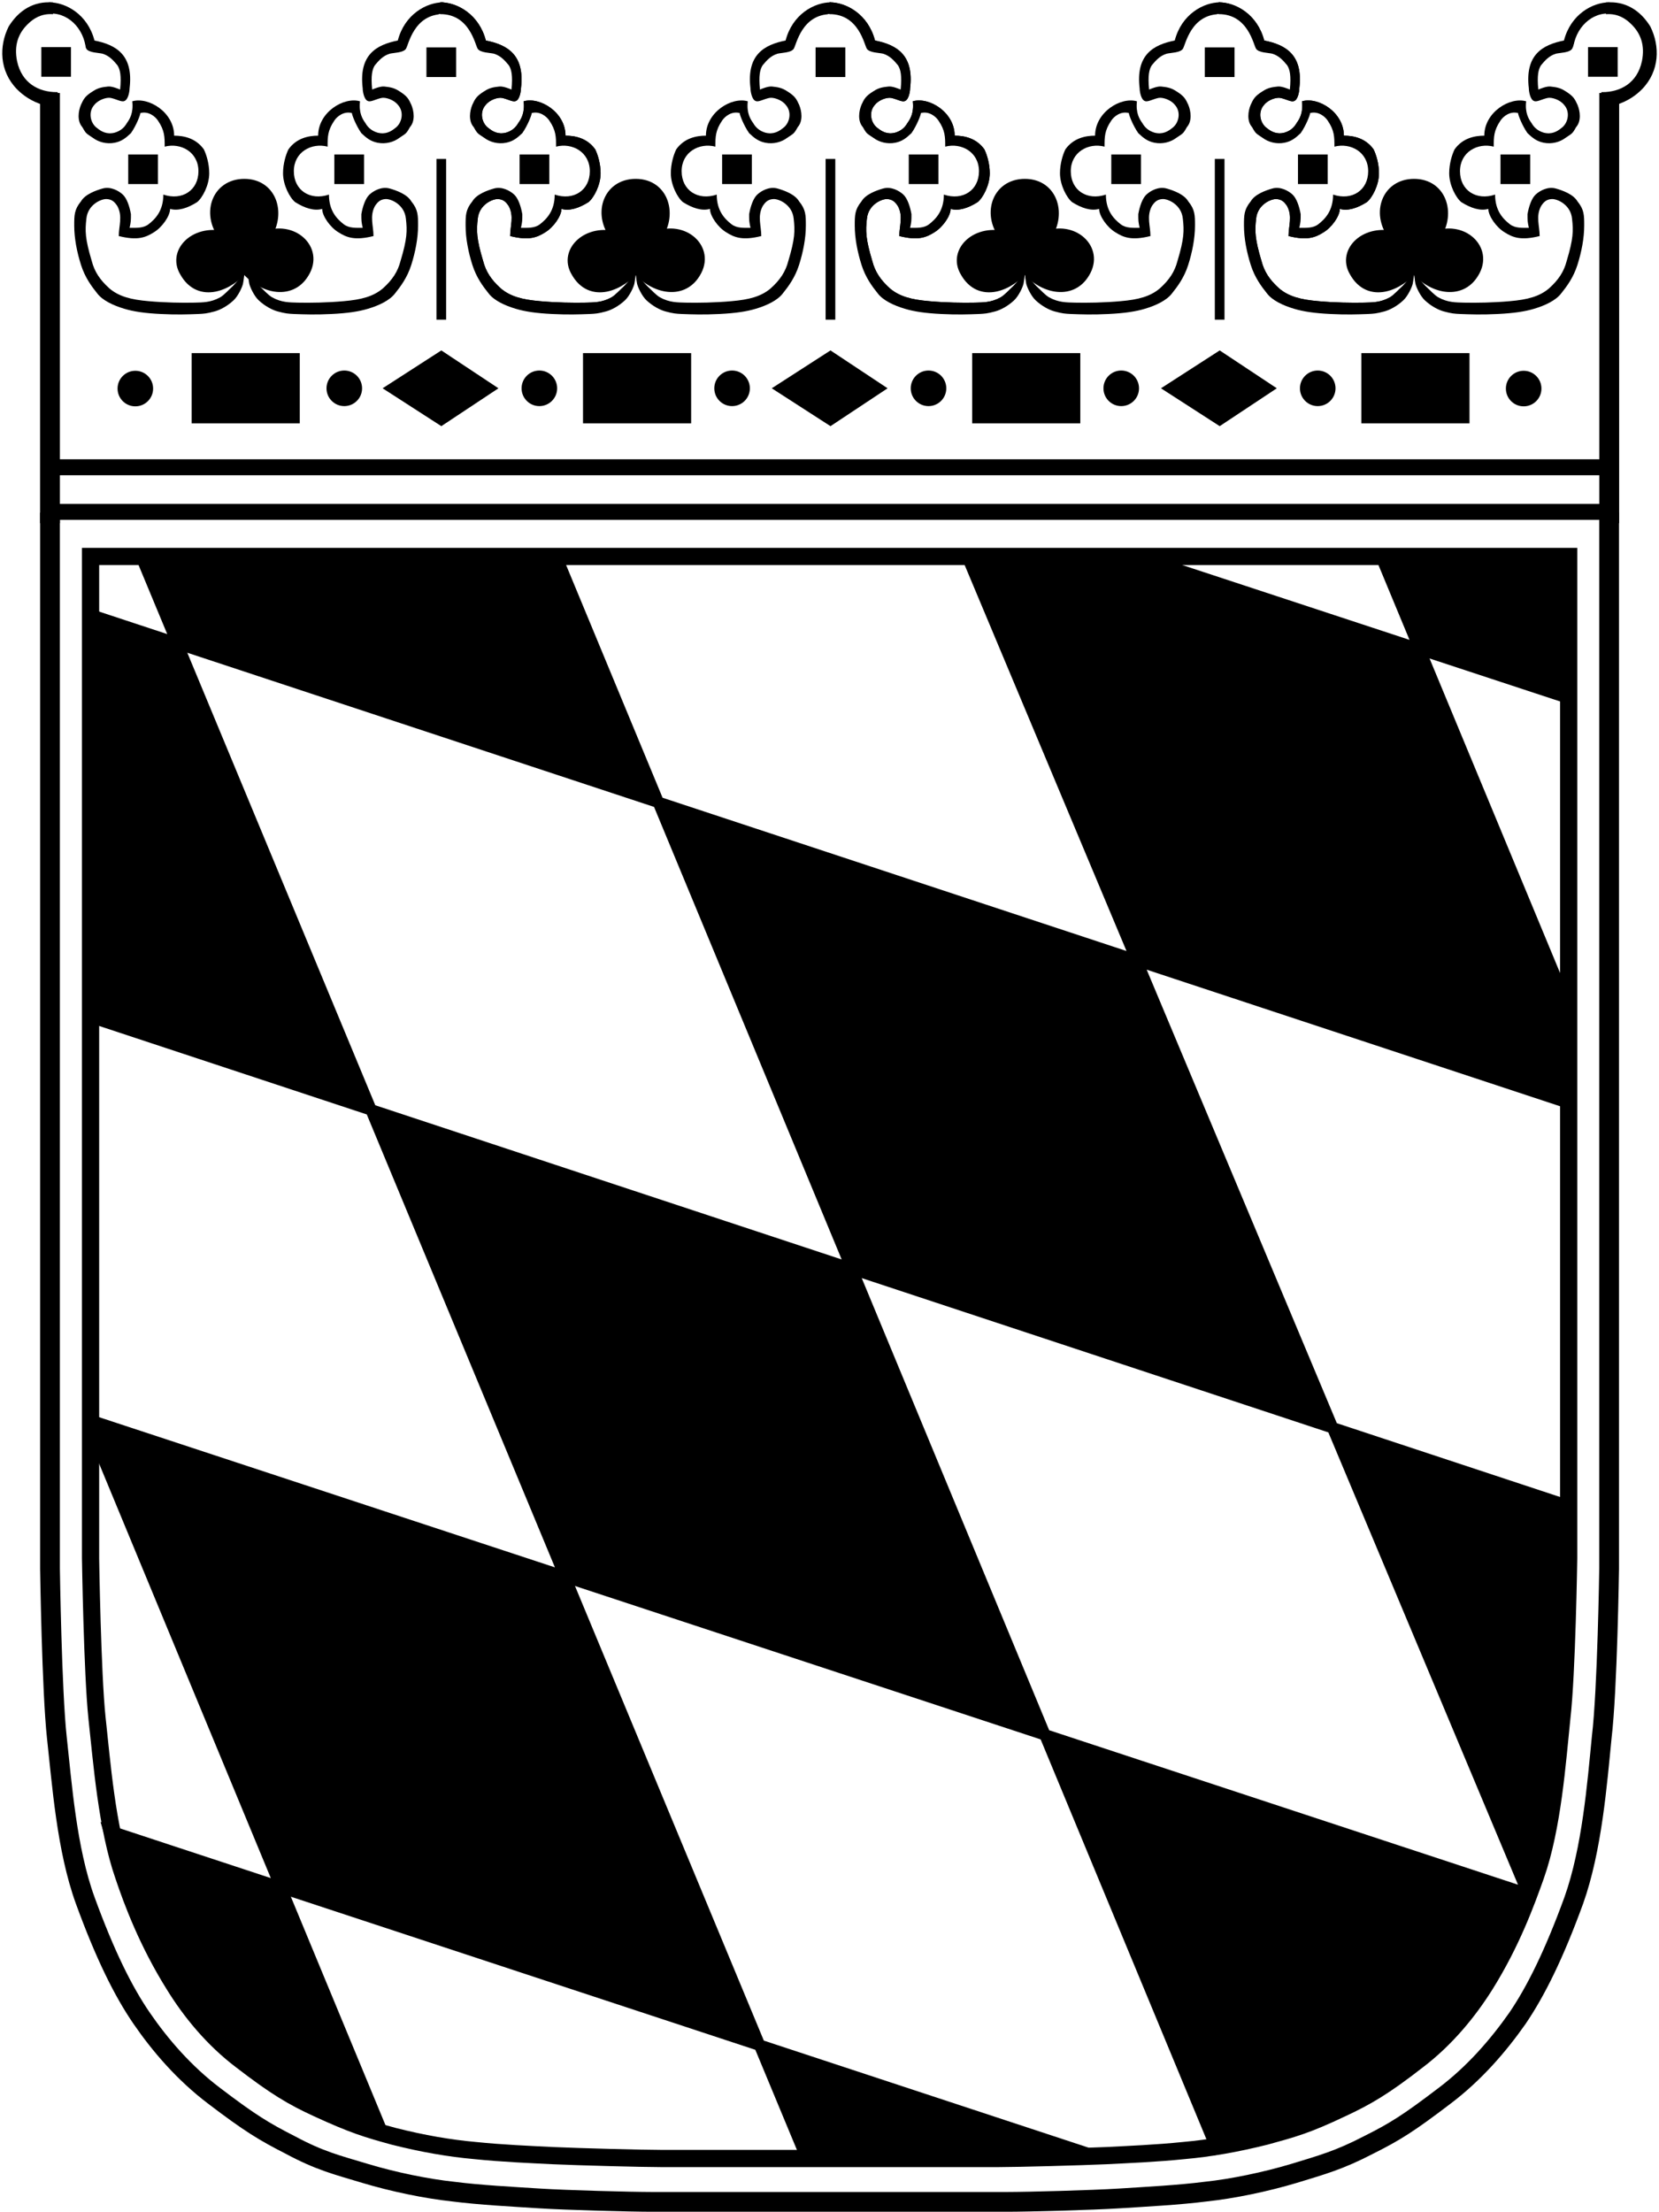 <?xml version="1.0" encoding="UTF-8" standalone="no"?>
<!-- Created with Inkscape (http://www.inkscape.org/) -->

<svg
   xmlns:dc="http://purl.org/dc/elements/1.1/"
   xmlns:cc="http://creativecommons.org/ns#"
   xmlns:rdf="http://www.w3.org/1999/02/22-rdf-syntax-ns#"
   xmlns:svg="http://www.w3.org/2000/svg"
   xmlns="http://www.w3.org/2000/svg"
   xmlns:xlink="http://www.w3.org/1999/xlink"
   xmlns:sodipodi="http://sodipodi.sourceforge.net/DTD/sodipodi-0.dtd"
   xmlns:inkscape="http://www.inkscape.org/namespaces/inkscape"
   sodipodi:docname="bayern_wappen_sw.svg"
   inkscape:version="0.48.4 r9939"
   version="1.1"
   id="svg2"
   height="388.151"
   width="291.212">
  <sodipodi:namedview
     id="base"
     pagecolor="#ffffff"
     bordercolor="#666666"
     borderopacity="1.0"
     inkscape:pageopacity="0.0"
     inkscape:pageshadow="2"
     inkscape:zoom="0.49497475"
     inkscape:cx="659.7488"
     inkscape:cy="-45.109469"
     inkscape:document-units="px"
     inkscape:current-layer="svg2"
     showgrid="false"
     fit-margin-top="0"
     fit-margin-left="0"
     fit-margin-right="0"
     fit-margin-bottom="0"
     inkscape:window-width="1918"
     inkscape:window-height="1059"
     inkscape:window-x="0"
     inkscape:window-y="19"
     inkscape:window-maximized="1" />
  <defs
     id="defs4">
    <filter
       color-interpolation-filters="sRGB"
       inkscape:menu-tooltip="Increase or decrease lightness and contrast"
       inkscape:menu="Color"
       height="1"
       width="1"
       y="0"
       x="0"
       inkscape:label="Lightness-Contrast"
       id="filter3233">
      <feColorMatrix
         result="fbSourceGraphic"
         values="0"
         type="saturate"
         id="feColorMatrix3235" />
      <feColorMatrix
         id="feColorMatrix3237"
         values="0 0 0 -1 0 0 0 0 -1 0 0 0 0 -1 0 0 0 0 1 0"
         in="fbSourceGraphic"
         result="fbSourceGraphicAlpha" />
      <feFlood
         in="fbSourceGraphic"
         flood-color="rgb(128,128,128)"
         flood-opacity="0"
         result="result1"
         id="feFlood3239" />
      <feBlend
         result="result2"
         mode="normal"
         in2="fbSourceGraphic"
         id="feBlend3241" />
      <feComposite
         result="result3"
         operator="arithmetic"
         k2="1"
         in2="fbSourceGraphic"
         id="feComposite3243" />
      <feComposite
         operator="in"
         in2="fbSourceGraphic"
         id="feComposite3245" />
    </filter>
  </defs>
  <g
     transform="translate(-77.746,-316.539)"
     id="layer1"
     inkscape:groupmode="layer"
     inkscape:label="Ebene 1">
    <g
       style="filter:url(#filter3233)"
       transform="matrix(10,0,0,10,77.502,315.628)"
       id="g3055">
      <use
         height="1"
         width="1"
         y="0"
         x="0"
         xlink:href="#a"
         transform="matrix(-0.237,0,0,0.237,36.49,0.126)"
         id="use2987" />
      <g
         id="b"
         transform="matrix(0.237,0,0,0.237,-20.93,0.126)">
        <g
           id="a">
          <path
             style="fill:#ffffff"
             inkscape:connector-curvature="0"
             d="m 136.6,37.66 h -16.2 l 0.5,-36.74 1.42,-0.216 1.28,1.265 0.6,1.312 1.7,0.407 0.8,1.218 v 2.032 l -1.7,-0.219 -1.1,0.781 -0.2,1.313 1.5,1.437 1.6,-0.77 0.8,-1.667 h 1.1 l 0.9,0.781 0.4,1.706 1.7,0.33 0.9,2 -0.7,1.78 -1.2,0.56 -1,0.06 -0.9,1.66 -2.1,0.53 v -1.72 l -0.7,-1.16 -1.4,-0.06 -1.2,1.22 0.1,2.81 0.5,1.72 1.9,2.03 3.1,0.63 h 3 l 1.8,-0.25 c 0.7,-0.67 1.7,-2.36 1.7,-2.36"
             nodetypes="cccccccccccccccccccccccccccccccccccc"
             id="path2991" />
          <path
             inkscape:connector-curvature="0"
             id="z"
             d="m 121.03,0.899 c 2.19,0 2.57,2.281 2.77,2.572 0.2,0.29 0.9,0.285 1.2,0.358 0.5,0.155 0.8,0.496 1.1,0.856 0.2,0.309 0.3,0.766 0.2,1.798 -0.1,-0.039 -0.6,-0.259 -0.9,-0.224 -0.4,0.046 -0.7,0.077 -1.1,0.338 -0.6,0.373 -0.7,0.574 -0.9,1.009 -0.2,0.472 -0.3,1.207 0.1,1.658 0.3,0.538 0.3,0.458 0.8,0.806 0.4,0.3 1,0.47 1.6,0.35 0.5,-0.1 0.8,-0.33 1.2,-0.708 0.4,-0.572 0.7,-1.355 0.7,-1.49 0.6,-0.157 1.1,0.254 1.3,0.557 0.5,0.737 0.5,1.205 0.5,1.931 1.2,-0.31 2.5,0.4 2.5,1.82 0,1.41 -1.2,2.2 -2.6,1.73 0,1.21 -0.6,1.81 -1.1,2.2 -0.4,0.3 -0.9,0.26 -1.4,0.26 0.1,-0.46 0.1,-0.52 0.1,-1.01 -0.1,-0.57 -0.3,-1.17 -0.6,-1.45 -0.3,-0.28 -0.9,-0.62 -1.5,-0.45 -0.5,0.14 -1.3,0.43 -1.6,0.95 -0.5,0.61 -0.5,1.03 -0.5,1.79 0,0.95 0.2,1.96 0.5,2.91 0.3,0.95 0.8,1.61 1.2,2.11 0.4,0.53 1.2,0.9 2,1.14 0.7,0.21 1.5,0.33 2.7,0.39 1.2,0.06 2,0.03 2.8,0 0.4,-0.02 0.6,-0.028 1.2,-0.19 0.4,-0.108 0.94,-0.39 1.4,-0.82 0.35,-0.326 0.65,-0.994 0.7,-1.23 0.05,-0.235 0.12,-0.848 0.12,-0.848 0,0 -0.62,0.778 -0.92,1.068 -0.3,0.27 -0.6,0.62 -0.9,0.79 -0.7,0.39 -1.3,0.37 -1.9,0.39 -0.9,0.02 -2.2,0 -3.4,-0.11 -1.3,-0.11 -2.2,-0.35 -2.9,-0.95 -0.7,-0.63 -1.1,-1.24 -1.3,-2.02 -0.5,-1.66 -0.5,-2.24 -0.4,-3.13 0.1,-1.05 1.1,-1.48 1.5,-1.46 0.4,0.02 0.6,0.22 0.8,0.53 0.4,0.76 0.1,1.45 0.1,2.21 1.4,0.35 2,0.1 2.6,-0.28 0.6,-0.36 1.2,-1.2 1.2,-1.73 0.6,0.17 1.3,-0.06 2,-0.5 0.4,-0.32 0.9,-1.26 0.9,-2.14 0,-0.69 -0.2,-1.36 -0.4,-1.77 -0.6,-0.84 -1.5,-1.013 -2.2,-1.013 0,-1.735 -1.9,-2.894 -3.1,-2.545 0.1,0.876 -0.2,1.332 -0.4,1.612 -0.2,0.358 -0.5,0.591 -0.9,0.71 -0.6,0.154 -1,-0.092 -1.3,-0.334 -0.5,-0.344 -0.7,-1.196 -0.2,-1.734 0.3,-0.371 0.9,-0.563 1.2,-0.503 0.4,0.079 0.8,0.32 1,0.234 0.3,-0.085 0.4,-0.72 0.4,-0.938 0.3,-2.485 -1,-3.228 -2.6,-3.546 -0.5,-1.93 -2.11,-2.828 -3.37,-2.828" />
          <circle
             d="m -0.354,63.16 c 0,1.171 -0.95,2.121 -2.121,2.121 -1.171,0 -2.121,-0.95 -2.121,-2.121 0,-1.171 0.95,-2.121 2.121,-2.121 1.171,0 2.121,0.95 2.121,2.121 z"
             sodipodi:ry="2.1210001"
             sodipodi:rx="2.1210001"
             sodipodi:cy="63.16"
             sodipodi:cx="-2.4749999"
             cy="63.16"
             cx="-2.475"
             r="2.121"
             transform="matrix(0.621,0,0,0.621,129.9,-10.62)"
             id="circle2994" />
          <path
             style="fill:#000000"
             inkscape:connector-curvature="0"
             d="m 126.9,11.29 v 2.19 h 2.2 v -2.19 z"
             id="path2996" />
        </g>
        <use
           height="1"
           width="1"
           y="0"
           x="0"
           xlink:href="#a"
           transform="matrix(-1,0,0,1,271,0)"
           id="use2998" />
        <g
           id="d">
          <use
             height="1"
             width="1"
             y="0"
             x="0"
             xlink:href="#a"
             id="use3001" />
          <path
             style="fill:#000000;stroke:#000000;stroke-width:0.81;stroke-linejoin:round"
             inkscape:connector-curvature="0"
             d="m 135.5,13.5 c -2.1,0 -2.8,2.33 -1.4,3.92 -2.1,-0.63 -3.9,1.02 -3,2.54 1.1,1.99 3.3,1.02 4.4,-0.36 1.2,1.56 3.4,2.13 4.4,0.45 1.1,-1.77 -0.9,-3.51 -2.9,-2.65 1.2,-1.56 0.6,-3.9 -1.5,-3.9 z"
             id="path3003" />
          <path
             style="fill:#000000;stroke:#000000;stroke-width:0.809"
             inkscape:connector-curvature="0"
             d="M 132,30.79 V 26.4 h 7.2 v 4.39 z"
             id="path3005" />
        </g>
        <path
           style="stroke:#000000;stroke-width:0.717"
           inkscape:connector-curvature="0"
           d="M 121.1,23.52 V 11.62"
           id="path3007" />
        <path
           style="fill:#000000"
           inkscape:connector-curvature="0"
           d="m 120,3.363 v 2.193 h 2.2 V 3.363 z"
           id="path3009" />
        <path
           style="fill:#000000;stroke:#000000;stroke-width:0.809"
           inkscape:connector-curvature="0"
           d="m 121.1,26.28 -3.6,2.32 3.6,2.32 3.5,-2.32 z"
           id="path3011" />
      </g>
      <path
         style="fill:#ffffff;stroke:#000000;stroke-width:0.347"
         inkscape:connector-curvature="0"
         d="m 0.902,9.086 v 18.53 c 0,0 0.031,2.14 0.12,2.96 0.09,0.81 0.171,1.96 0.498,2.86 0.35,0.96 0.669,1.6 0.992,2.07 0.323,0.47 0.743,0.96 1.272,1.36 0.63,0.48 0.881,0.63 1.332,0.86 0.521,0.28 0.817,0.35 1.315,0.5 0.498,0.15 1.081,0.27 1.548,0.32 0.467,0.06 1.05,0.09 1.517,0.12 0.467,0.03 1.614,0.06 1.964,0.06 h 6.25 c 0.35,0 1.49,-0.03 1.96,-0.06 0.47,-0.03 1.05,-0.06 1.52,-0.12 0.47,-0.05 1.05,-0.17 1.55,-0.32 0.49,-0.15 0.79,-0.23 1.31,-0.5 0.46,-0.23 0.7,-0.38 1.33,-0.86 0.53,-0.4 0.95,-0.89 1.28,-1.36 0.32,-0.47 0.64,-1.11 0.99,-2.07 0.32,-0.9 0.41,-2.05 0.49,-2.86 0.1,-0.83 0.13,-2.96 0.13,-2.96 V 9.086"
         id="path3013" />
      <use
         height="1"
         width="1"
         y="0"
         x="0"
         style="fill:#ffffff"
         xlink:href="#e"
         id="use3015" />
      <use
         height="1"
         width="1"
         y="0"
         x="6.831"
         xlink:href="#b"
         id="use3017" />
      <use
         height="1"
         width="1"
         y="0"
         x="0"
         xlink:href="#d"
         transform="matrix(0.237,0,0,0.237,-27.8,0.126)"
         id="use3019" />
      <use
         height="1"
         width="1"
         y="0"
         x="0"
         xlink:href="#c"
         transform="matrix(-1,0,0,1,29.17,0)"
         id="use3021" />
      <path
         style="fill:#000000;stroke:#000000;stroke-width:0.2"
         inkscape:connector-curvature="0"
         d="M 14.19,37.98 2.5,9.85 l 7.299,0.025 11.58,27.92 1.73,-0.47 1.75,-1 1.34,-1.54 0.65,-1.46 -25.17,-8.29 -0.067,0.11 5.135,12.39 -1.75,-0.75 -1.206,-0.97 -0.821,-1.07 -0.79,-1.71 -0.241,-0.82 17.36,5.72 z m 12.66,-4.65 -9.82,-23.41 2.9,-0.088 7.65,2.518 -0.03,-2.498 -3.27,0.035 3.26,7.853 v 1.7 l -25.92,-8.56 -0.03,7.05 25.96,8.58 -0.19,4.47 -0.24,1.51 z"
         id="path3023" />
      <path
         inkscape:connector-curvature="0"
         d="M 28.28,8.272 H 0.84"
         nodetypes="cc"
         id="path3025" />
      <use
         height="1"
         width="1"
         y="0"
         x="13.663"
         xlink:href="#b"
         id="use3027" />
      <g
         id="c">
        <ellipse
           d="m 28.867,1.034 c 0,0.39 -0.276,0.706 -0.617,0.706 -0.341,0 -0.617,-0.316 -0.617,-0.706 0,-0.39 0.276,-0.706 0.617,-0.706 0.341,0 0.617,0.316 0.617,0.706 z"
           style="fill:#ffffff;stroke-width:0.4"
           sodipodi:ry="0.70599997"
           sodipodi:rx="0.61699998"
           sodipodi:cy="1.034"
           sodipodi:cx="28.25"
           rx="0.617"
           ry="0.706"
           cy="1.034"
           cx="28.25"
           id="ellipse3030" />
        <path
           style="stroke:#000000;stroke-width:0.03"
           inkscape:connector-curvature="0"
           d="m 28.23,0.149 v 0.175 c 0.205,-0.009 0.336,0.084 0.421,0.163 0.198,0.182 0.264,0.408 0.21,0.678 -0.083,0.396 -0.388,0.558 -0.713,0.558 V 3.575 L 28.37,3.522 v -1.6 C 28.586,1.86 28.738,1.747 28.836,1.647 29.144,1.332 29.148,0.9 28.98,0.563 28.8,0.274 28.54,0.125 28.23,0.149 z"
           id="path3032" />
        <circle
           d="m 27.282,6.909 c 0,0.283 -0.229,0.512 -0.512,0.512 -0.283,0 -0.512,-0.229 -0.512,-0.512 0,-0.283 0.229,-0.512 0.512,-0.512 0.283,0 0.512,0.229 0.512,0.512 z"
           style="stroke:#ffffff;stroke-width:0.4"
           sodipodi:ry="0.51200002"
           sodipodi:rx="0.51200002"
           sodipodi:cy="6.9089999"
           sodipodi:cx="26.77"
           cy="6.909"
           cx="26.77"
           r="0.512"
           id="circle3034" />
        <path
           style="fill:#000000"
           inkscape:connector-curvature="0"
           d="m 27.9,0.918 v 0.52 h 0.52 V 0.918 H 27.9 z"
           id="path3036" />
      </g>
      <g
         style="fill:#ffffff;stroke:#000000"
         id="g3038">
        <path
           style="stroke-width:0.348"
           inkscape:connector-curvature="0"
           d="m 0.902,1.723 v 7.548 m 27.37,0 V 1.723"
           nodetypes="cccc"
           id="path3040" />
        <path
           style="stroke-width:0.28"
           inkscape:connector-curvature="0"
           d="M 28.27,8.29 H 0.9"
           id="path3042" />
        <path
           style="stroke-width:0.28"
           inkscape:connector-curvature="0"
           d="M 28.27,9.073 H 0.9"
           id="path3044" />
      </g>
      <g
         style="fill:none;stroke:#000000;stroke-width:0.302"
         id="g3046">
        <path
           inkscape:connector-curvature="0"
           id="e"
           d="m 1.614,9.855 v 17.58 c 0,0 0.031,2.02 0.113,2.8 0.085,0.77 0.171,1.92 0.467,2.77 0.151,0.45 0.42,1.17 0.89,1.92 0.284,0.46 0.673,0.94 1.175,1.32 0.597,0.46 0.9,0.64 1.336,0.84 0.63,0.29 0.864,0.36 1.338,0.49 0.514,0.13 0.98,0.21 1.424,0.25 0.482,0.05 0.98,0.07 1.377,0.09 0.446,0.02 1.556,0.05 1.886,0.05 h 5.94 c 0.33,0 1.43,-0.03 1.88,-0.05 0.39,-0.02 0.89,-0.04 1.37,-0.09 0.45,-0.04 0.91,-0.12 1.43,-0.25 0.47,-0.13 0.71,-0.19 1.34,-0.49 0.43,-0.2 0.74,-0.38 1.33,-0.84 0.5,-0.38 0.89,-0.86 1.18,-1.32 0.47,-0.75 0.73,-1.47 0.89,-1.92 0.3,-0.85 0.38,-2 0.46,-2.77 0.09,-0.78 0.12,-2.8 0.12,-2.8 V 9.855 z" />
      </g>
    </g>
  </g>
</svg>
